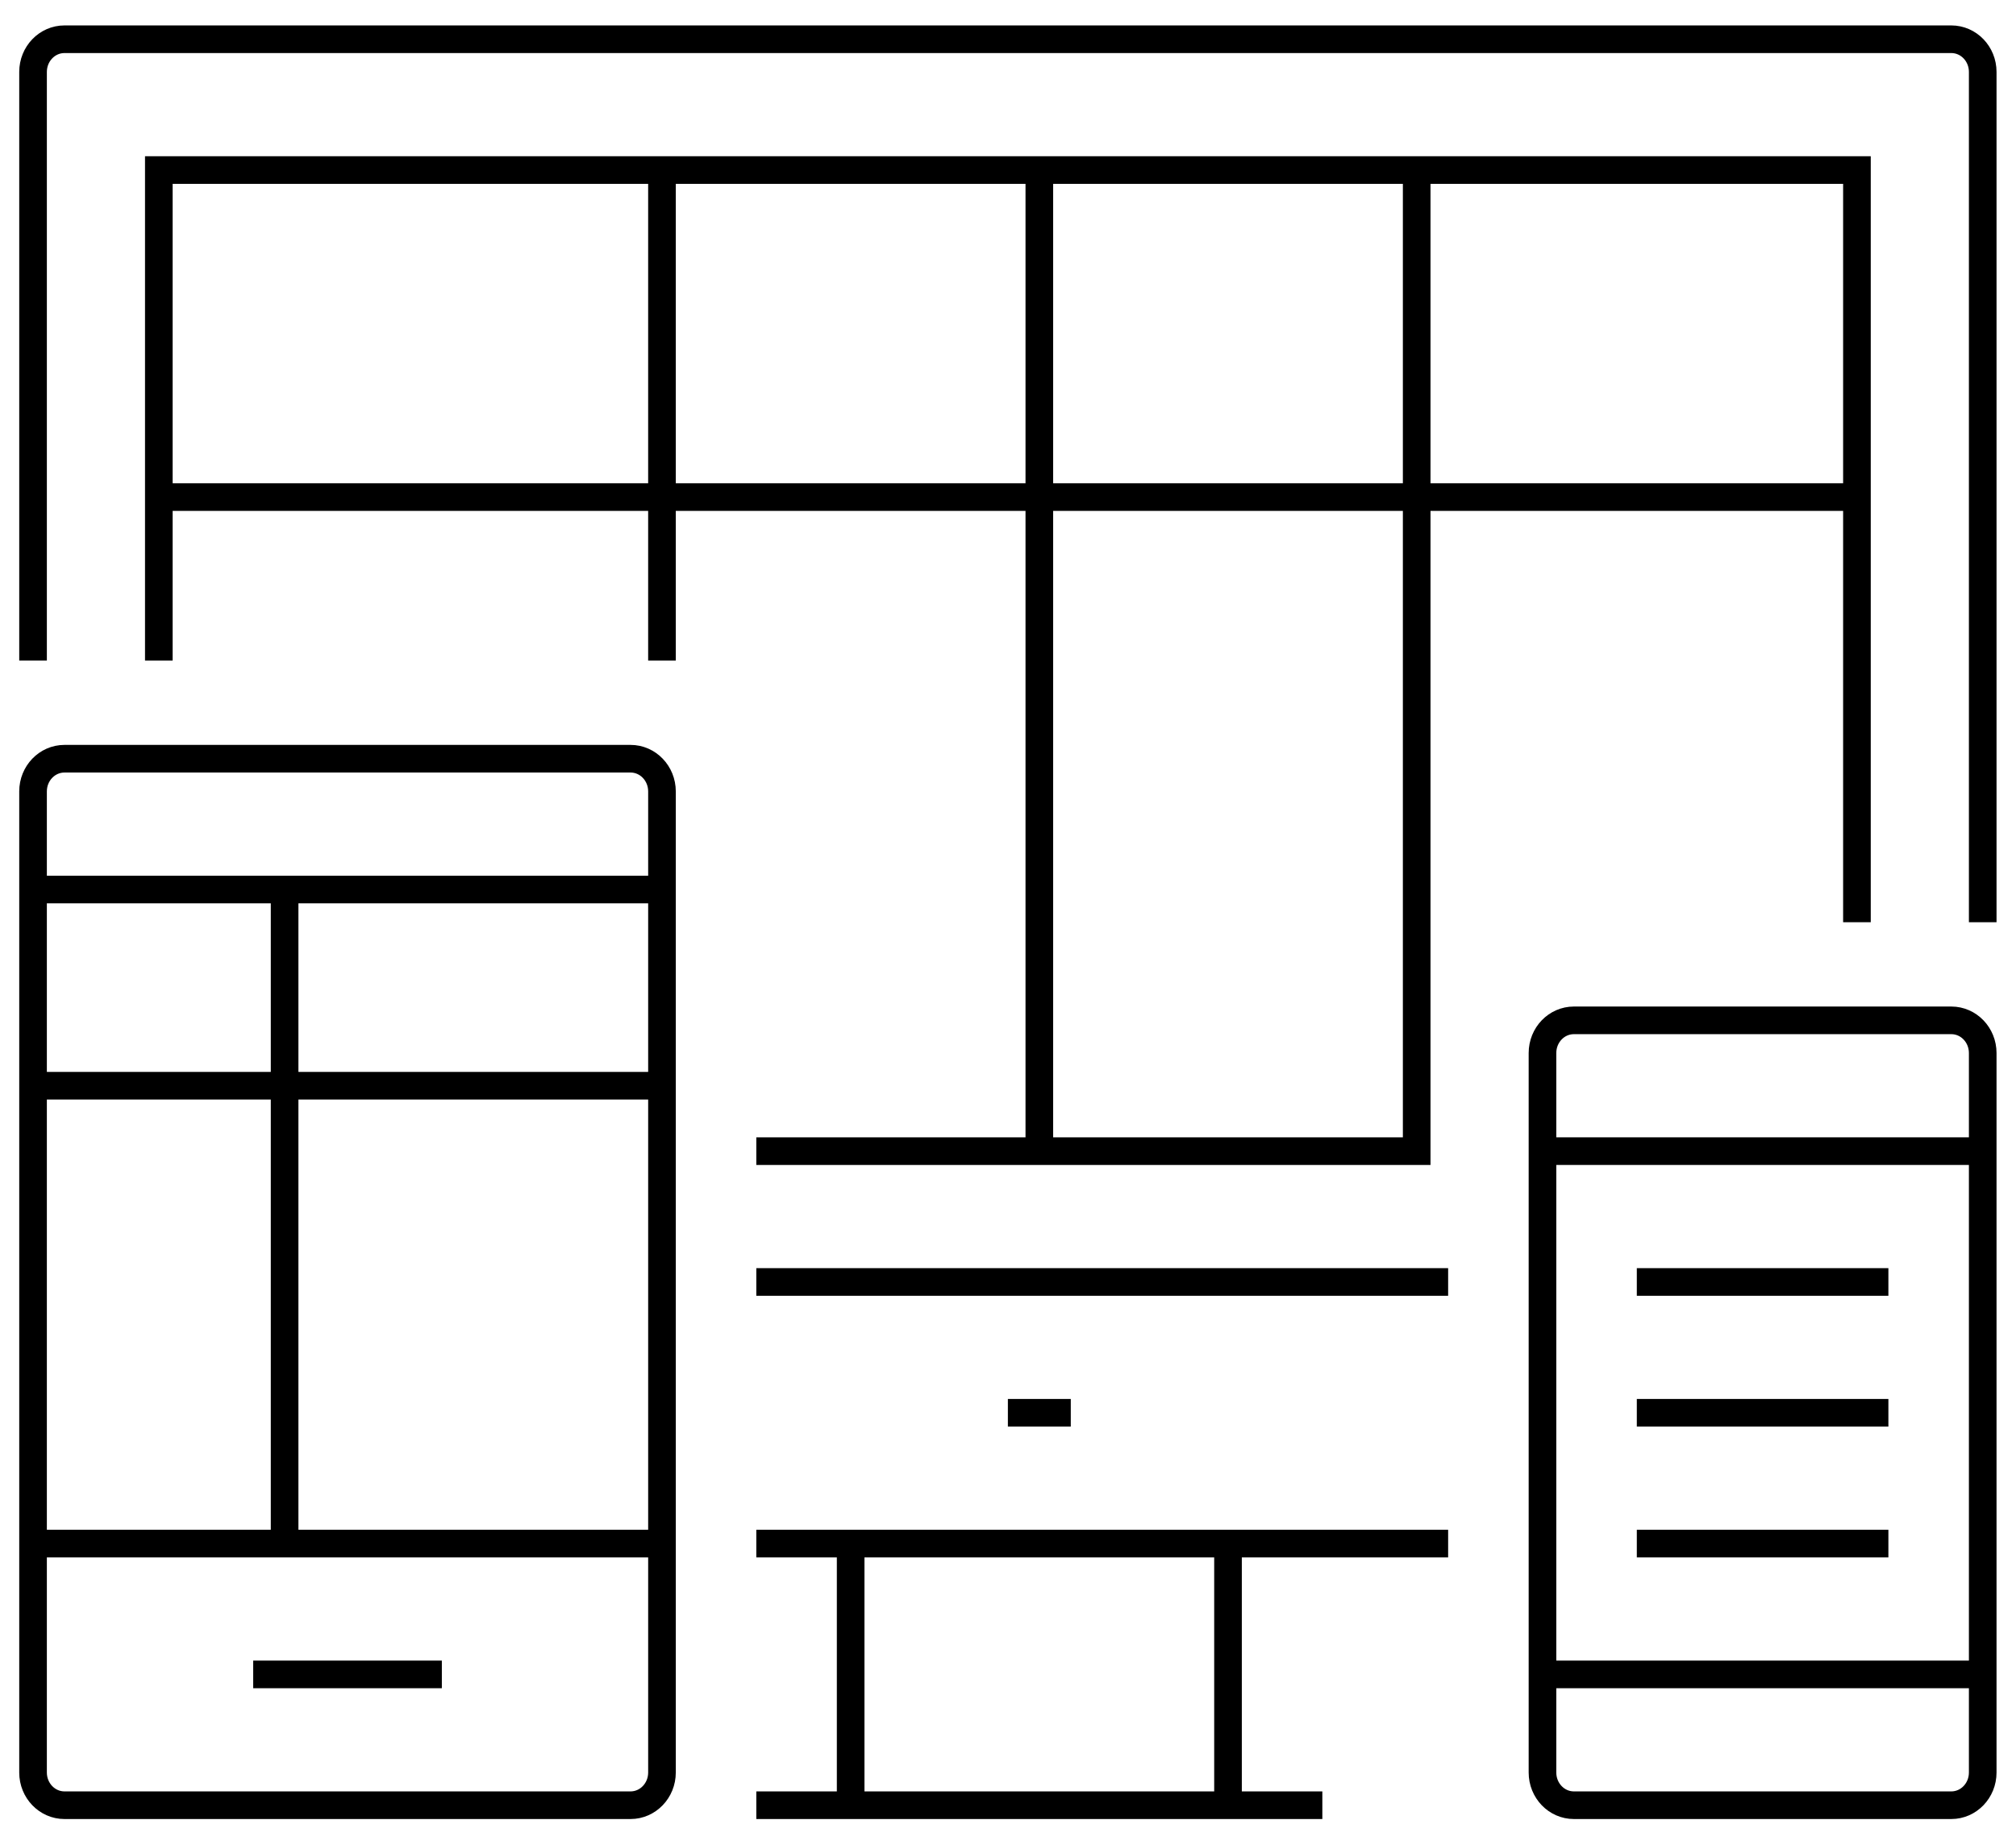<svg version="1.1" xmlns="http://www.w3.org/2000/svg" xmlns:xlink="http://www.w3.org/1999/xlink" width="153" height="140" viewBox="0,0,256,234.236"><g fill="none" fill-rule="nonzero" stroke="#000000" stroke-width="2.097" stroke-linecap="butt" stroke-linejoin="miter" stroke-miterlimit="10" stroke-dasharray="" stroke-dashoffset="0" font-family="none" font-weight="none" font-size="none" text-anchor="none" style="mix-blend-mode: normal"><g transform="translate(0.203,0.822) scale(1.673,1.673)"><g id="design-icom 1"><g id="_x31_9_x5F_responsive_x5F_design"><g id="Group"><g id="Group_2"><path d="M93.087,116.669v19.859" id="Vector"></path><path d="M64.445,136.528v-19.859" id="Vector_2"></path><path d="M57.284,136.528h42.963" id="Vector_3"></path><path d="M57.284,96.811h52.511" id="Vector_4"></path><path d="M76.379,106.74h4.774" id="Vector_5"></path><path d="M11.934,49.647v-37.235h128.89v57.093" id="Vector_6"></path><path d="M50.123,12.412v37.235" id="Vector_7"></path><path d="M11.934,37.235h128.89" id="Vector_8"></path><path d="M78.766,12.412v74.47" id="Vector_9"></path><path d="M107.408,12.412v74.47h-50.124" id="Vector_10"></path><path d="M109.795,116.669h-52.511" id="Vector_11"></path><path d="M2.387,49.647v-44.682c0,-1.373 1.069,-2.482 2.387,-2.482h143.21c1.32,0 2.387,1.11 2.387,2.482v64.54" id="Vector_12"></path></g><g id="Group_3"><path d="M50.124,116.669h-47.737" id="Vector_13"></path><path d="M50.124,134.046c0,1.372 -1.069,2.482 -2.387,2.482h-42.963c-1.318,0 -2.387,-1.11 -2.387,-2.482v-74.47c0,-1.373 1.069,-2.482 2.387,-2.482h42.963c1.318,0 2.387,1.109 2.387,2.482z" id="Vector_14"></path><path d="M21.481,67.022v49.647" id="Vector_15"></path><path d="M2.387,81.916h47.737" id="Vector_16"></path></g><path d="M2.387,67.023h47.737" id="Vector_17"></path><path d="M150.371,134.046c0,1.372 -1.066,2.482 -2.386,2.482h-28.643c-1.32,0 -2.386,-1.11 -2.386,-2.482v-54.611c0,-1.373 1.066,-2.482 2.386,-2.482h28.643c1.32,0 2.386,1.11 2.386,2.482z" id="Vector_18"></path><path d="M124.116,116.669h19.095" id="Vector_19"></path><path d="M116.956,126.599h33.415" id="Vector_20"></path><path d="M19.095,126.599h14.321" id="Vector_21"></path><path d="M124.116,96.811h19.095" id="Vector_22"></path><path d="M124.116,106.74h19.095" id="Vector_23"></path><path d="M116.956,86.881h33.415" id="Vector_24"></path></g></g></g></g></g></svg>